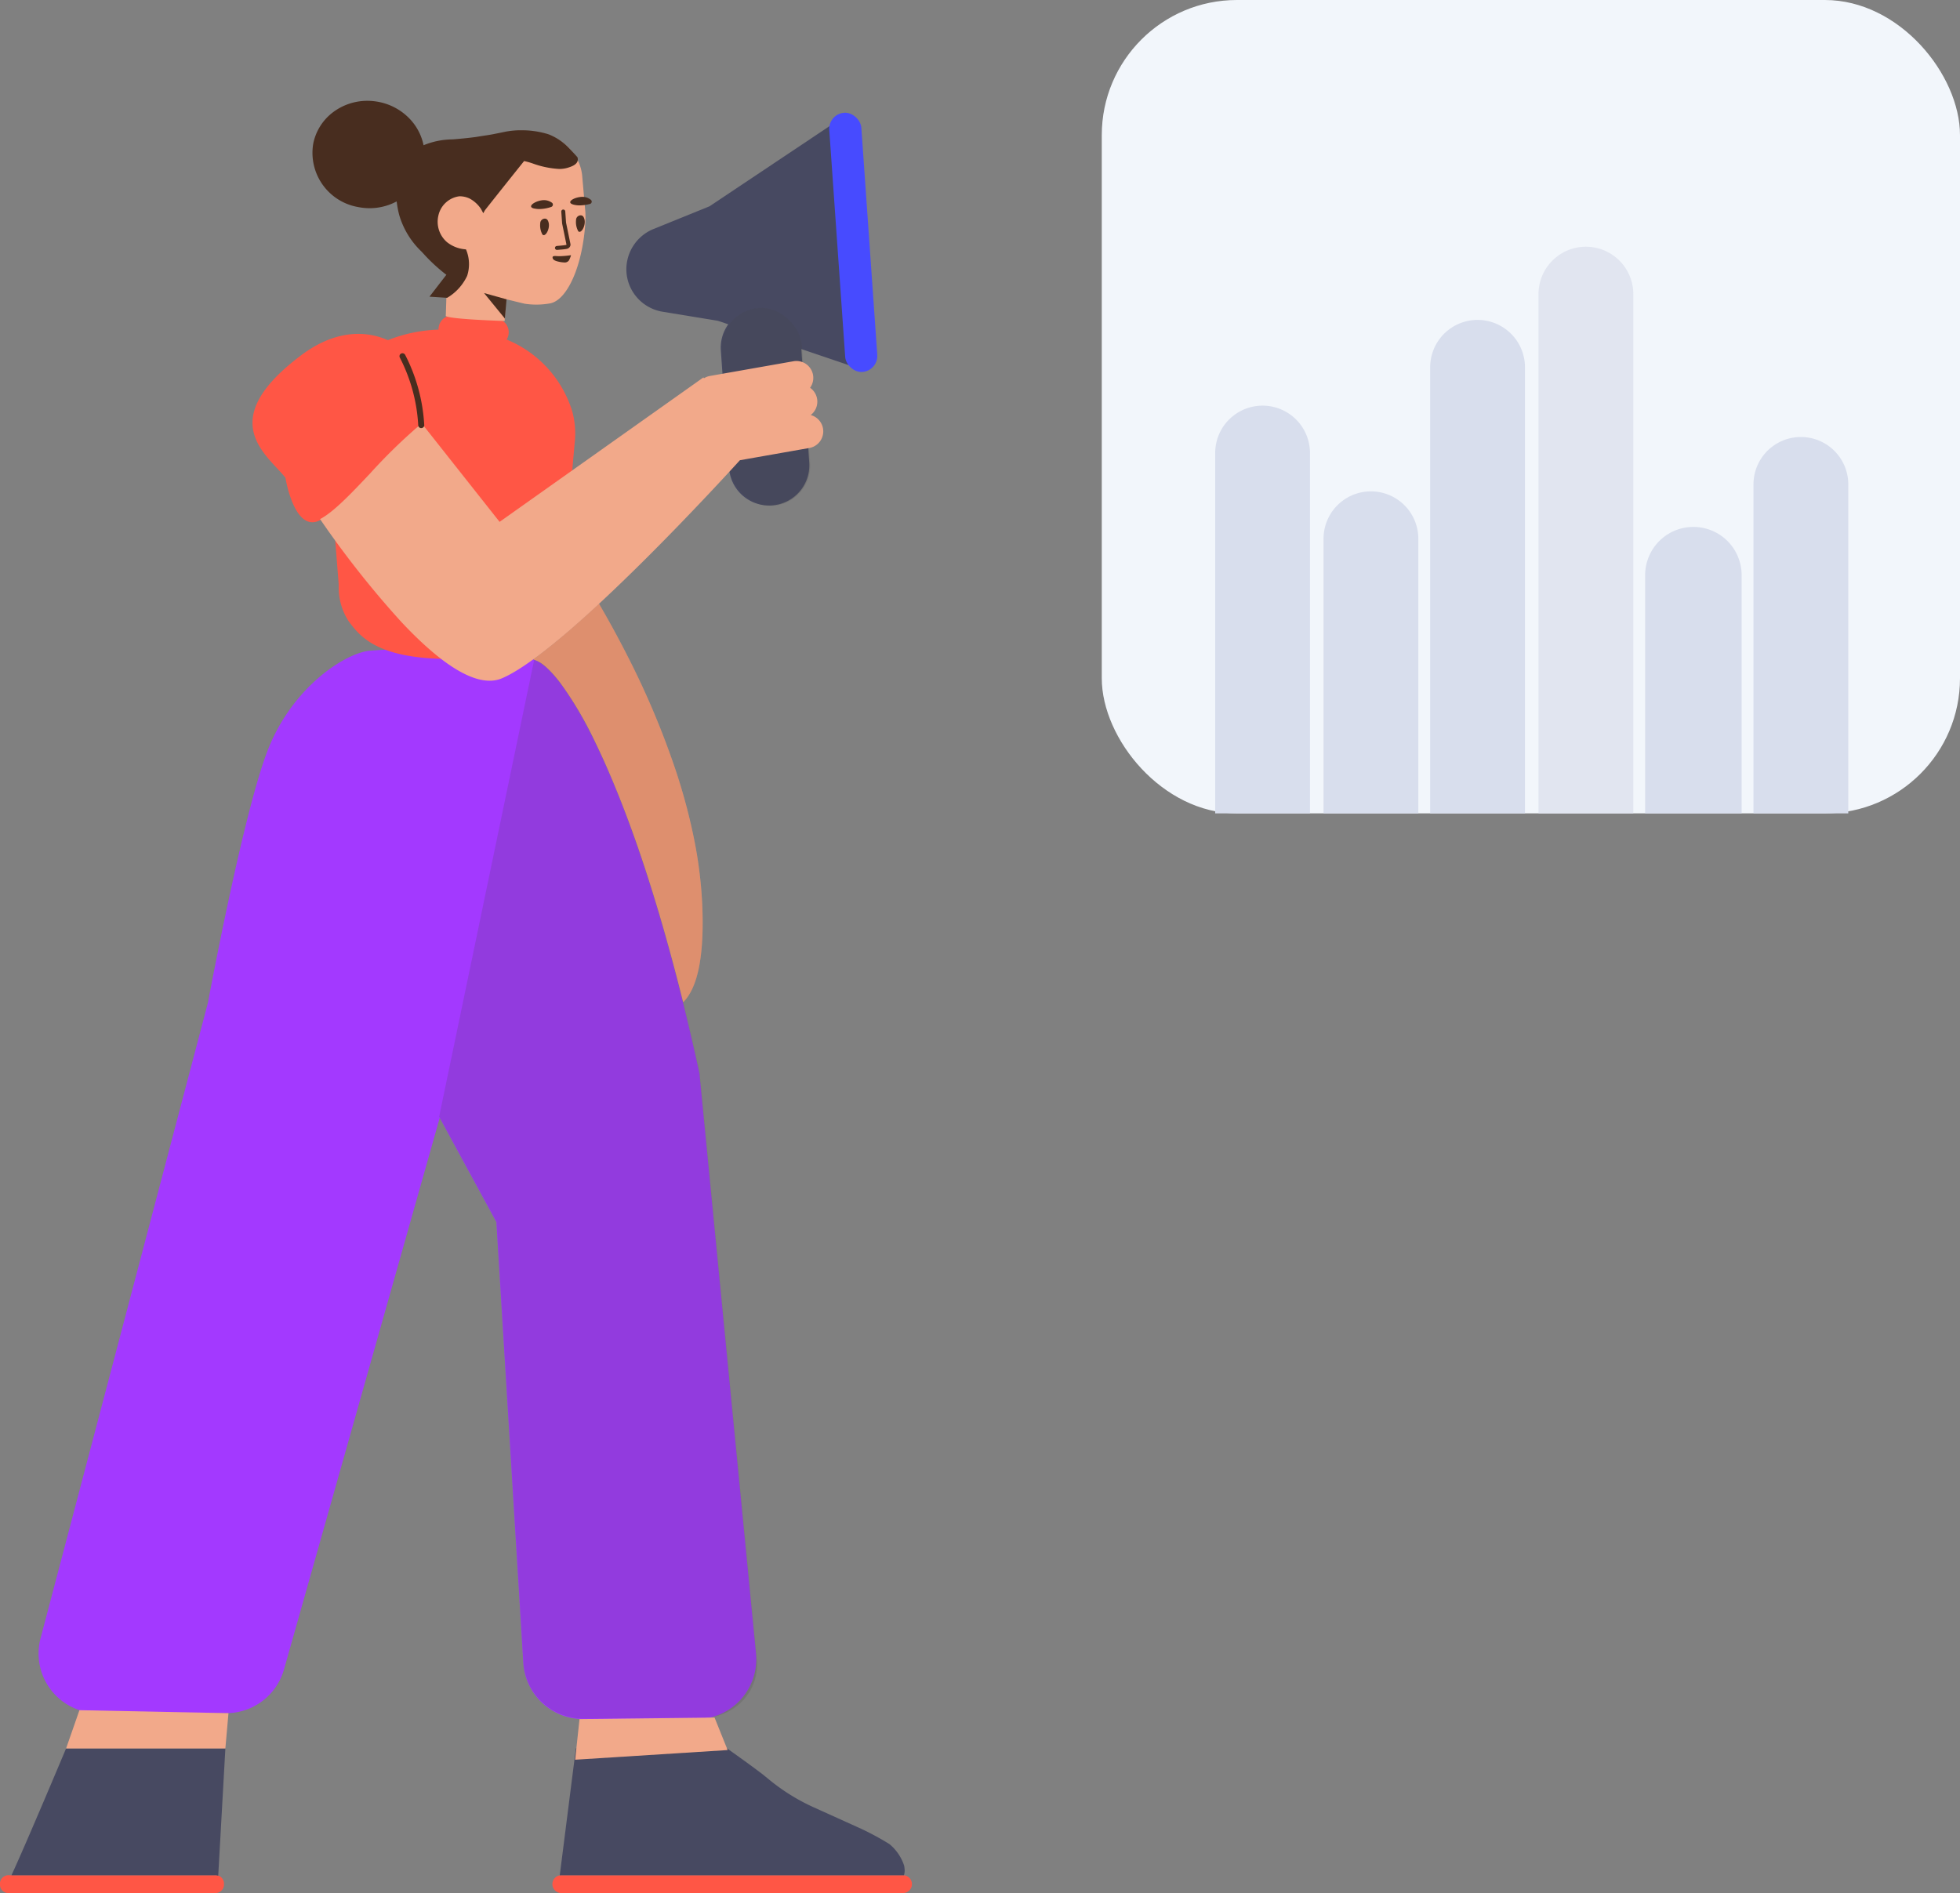 <svg xmlns="http://www.w3.org/2000/svg" width="290.041" height="280.187" viewBox="0 0 290.041 280.187">
    <rect x="0" y="0" width="290.041" height="280.187" fill="#808080" stroke="none"/>
    <g id="Group_2" data-name="Group 2" transform="translate(-47.959 -44.313)">
        <g id="Woman" transform="translate(47.959 59.16)">
            <path id="Base" d="M83.063,2.641a1.32,1.32,0,1,1,0-2.641h50.566a1.32,1.32,0,0,1,0,2.641Zm-81.725,0A1.245,1.245,0,0,1,0,1.524V1.117A1.264,1.264,0,0,1,1.337,0H31.805a1.244,1.244,0,0,1,1.337,1.117v.407a1.264,1.264,0,0,1-1.337,1.117Z" transform="translate(0 262.699)" fill="#ff5645"/>
            <path id="Shoes" d="M30.594,18.854h0a1.559,1.559,0,0,0-.488-.077H0C2.077,14.312,8.02.158,8.079.015H31.65L30.594,18.853ZM81.132,18.8h0L83.52,0h22.352l.015.011c.552.389,3.4,2.4,5.305,3.862l.963.787a29.721,29.721,0,0,0,6.587,4.082l7.015,3.171a40.967,40.967,0,0,1,4.161,2.259,6.927,6.927,0,0,1,2.17,3.169,2.819,2.819,0,0,1,.065.448c.007.079.014.154.024.227a2.828,2.828,0,0,1-.108.77,1.345,1.345,0,0,0-.142-.008H81.363a1.333,1.333,0,0,0-.229.02Z" transform="translate(1.7 243.922)" fill="#474961"/>
            <path id="Legs" d="M97.306,158.628l-16.658-.007a8.869,8.869,0,0,1-8.9-8.271L67.758,85.062,59.376,69.643,36.324,151.312a8.9,8.9,0,0,1-8.59,6.44H8.922a8.828,8.828,0,0,1-8.63-11.016L25.082,52.581s5.434-29.344,9.137-38.08C38.116,5.308,45.8.721,49.125.488,69.277-.922,72.72,1.1,73.307,1.844c4.178.99,15.162,18.317,24.5,61.2l8.377,85.94a8.847,8.847,0,0,1-8.876,9.644Z" transform="translate(5.692 80.966)" fill="#a339ff"/>
            <path id="Object" d="M15.2,51.129l-1.218-17.41a5.921,5.921,0,0,1,1.1-3.88l-1.515-.513L5.387,27.982a6.4,6.4,0,0,1-5.351-5.61v-.007A6.445,6.445,0,0,1,4.054,15.72l8.255-3.349L30.294.356a2.084,2.084,0,0,1,3.243,1.567L35.653,33.8A2.075,2.075,0,0,1,32.9,35.878L25.888,33.5l1.175,16.8a5.946,5.946,0,0,1-5.516,6.346c-.141.01-.281.015-.42.015A5.945,5.945,0,0,1,15.2,51.129Z" transform="translate(92.688 3.314)" fill="#474961"/>
            <rect id="Shadow_Object" data-name="Shadow Object" width="11.89" height="29.343" rx="5.945" transform="matrix(0.998, -0.07, 0.07, 0.998, 106.375, 31.147)" fill="#444" opacity="0.177"/>
            <rect id="Object-2" data-name="Object" width="4.756" height="38.439" rx="2.378" transform="matrix(0.998, -0.07, 0.07, 0.998, 122.548, 2.008)" fill="#474bff"/>
            <path id="T-shirt" d="M28.727,50.848C18.376,50.73,15.9,47.5,14.23,45.274a9.16,9.16,0,0,1-1.474-5.223c0-.322-.028-.616-.056-.939l-.794-10.074a9.662,9.662,0,0,1-2.1,1.365c-3.667,1.6-4.932-6.373-4.932-6.373-2.687-3.419-10.63-8.4,2.335-18.137,4.859-3.648,9.375-3.758,12.821-2.226a22.084,22.084,0,0,1,7.5-1.562q0-.1,0-.195A2.053,2.053,0,0,1,29.727.005l6.281.439a2.055,2.055,0,0,1,1.6,3.131,16.815,16.815,0,0,1,9.7,10.6,12.419,12.419,0,0,1,.362,4.753L45.839,39.552c-.028.323-.056.617-.056.939a8.287,8.287,0,0,1-1.53,4.958c-1.695,2.248-4.3,5.4-14.943,5.4C29.119,50.851,28.923,50.85,28.727,50.848Z" transform="translate(37.366 31.835)" fill="#ff5645"/>
            <path id="Skin" d="M75.978,235.076l19.982-.229,1.938,4.811-22.567,1.429ZM0,239.42l1.976-5.663,22.055.443-.46,5.22Zm78.422-148.7a53.768,53.768,0,0,0-5.359-9.112c-1.495-1.944-2.817-3.092-3.824-3.317a.78.78,0,0,0-.06-.085c1.469-1.067,3.152-2.412,5-4,1.45-1.242,3.028-2.654,4.691-4.2,1.486,2.548,2.893,5.128,4.182,7.669a122.651,122.651,0,0,1,7.255,17.26,86.689,86.689,0,0,1,2.57,9.617,64.149,64.149,0,0,1,1.256,9.819c.342,7.517-.606,12.429-2.816,14.6h0C86.429,109.264,81.607,97.29,78.422,90.717ZM62.67,81.387c-3.252,0-7.644-2.926-13.055-8.693a140.537,140.537,0,0,1-12.03-15.23c2.005-1.037,4.631-3.817,7.41-6.761a80.79,80.79,0,0,1,7.428-7.234c.069-.057.139-.116.2-.176L64.153,57.875,94.319,36.492l.062.14a2.483,2.483,0,0,1,.91-.354L107.648,34.1a2.5,2.5,0,0,1,2.45,3.929,2.5,2.5,0,0,1,.093,4.035,2.5,2.5,0,0,1-.19,4.874L99.713,48.752c-.319.351-6.611,7.286-13.908,14.556-4.4,4.38-8.313,8.048-11.641,10.9-4.161,3.564-7.408,5.858-9.653,6.817a4.662,4.662,0,0,1-1.84.363ZM56.187,27.421l.175-5.368-.175-2.047.15-1.658,2.415.25.121-.274a.089.089,0,0,1-.033-.057.722.722,0,0,0-.63-.486,4.56,4.56,0,0,1-2.1-.973,4.115,4.115,0,0,1-1.324-3.967c.341-1.494.453-3.856,1.878-3.924a18.656,18.656,0,0,1,2.171,0c.093.052,2.054,1.327,1.975.625s-.828-7.472-.828-7.472a.9.9,0,0,1,.767-.965A12.745,12.745,0,0,0,63.277.581C64.188.4,64.834.266,65.039.223A13.518,13.518,0,0,1,71.474.6a8.278,8.278,0,0,1,2.875,1.889,10.1,10.1,0,0,1,.681.777,2.634,2.634,0,0,1,.2.281,6.484,6.484,0,0,1,1.154,3.244l.46,5.233a14.174,14.174,0,0,1-.006,1.589C76.407,20.2,74.1,25.038,71.66,25.53a11.465,11.465,0,0,1-3.81.057c-.182-.046-.03,0-2.638-.642l-.131-.031L64.9,28.145S57.06,27.911,56.187,27.421Z" transform="translate(9.779 4.518)" fill="#f2a98a"/>
            <path id="Shadow_Skin" data-name="Shadow Skin" d="M21.373,156.722a8.947,8.947,0,0,1-6.11-2.392,8.722,8.722,0,0,1-2.79-5.88L8.485,83.238,0,67.628,14.023.2a.388.388,0,0,0-.079-.2h.015a4.269,4.269,0,0,1,1.854,1.09,17.594,17.594,0,0,1,2.4,2.745,44.651,44.651,0,0,1,2.852,4.509c1.054,1.879,2.13,4.027,3.2,6.384a168.482,168.482,0,0,1,7.042,18.834C33.9,41.8,36.333,51.1,38.537,61.219L47,148.019a7.653,7.653,0,0,1-.385,3.272,7.754,7.754,0,0,1-1.633,2.726,7.926,7.926,0,0,1-5.855,2.558l-17.674.148Z" transform="translate(64.987 82.792)" fill="#444" opacity="0.177"/>
            <path id="Combined_Shape_Copy" data-name="Combined Shape Copy" d="M22.14,58.967c-4.889-19.715-9.711-31.688-12.9-38.261a53.752,53.752,0,0,0-5.36-9.112C2.39,9.651,1.067,8.5.06,8.277A.848.848,0,0,0,0,8.193c1.469-1.068,3.152-2.412,5-4C6.452,2.955,8.03,1.543,9.693,0c1.486,2.548,2.893,5.128,4.182,7.669a122.61,122.61,0,0,1,7.255,17.26,86.581,86.581,0,0,1,2.57,9.617,64.159,64.159,0,0,1,1.256,9.819c.342,7.516-.605,12.429-2.816,14.6h0Z" transform="translate(78.958 74.529)" fill="#8c2a00" opacity="0.2"/>
            <path id="Shadow" d="M2.809,3.978,0,0,3.255,1.157Z" transform="matrix(0.998, -0.07, 0.07, 0.998, 71.63, 28.528)" fill="#482d1f"/>
            <path id="Hair" d="M17.453,29.066l2.5-3.24a25.785,25.785,0,0,1-3.265-2.991c-.112-.131-.264-.292-.441-.477a12.174,12.174,0,0,1-3.286-5.441l-.024-.1a15.5,15.5,0,0,1-.337-1.853,8.486,8.486,0,0,1-4.013,1.005A8.81,8.81,0,0,1,6.91,15.8,8.145,8.145,0,0,1,.252,6.432a7.719,7.719,0,0,1,2.83-4.59A8.433,8.433,0,0,1,8.264.075,8.81,8.81,0,0,1,9.936.237a8.569,8.569,0,0,1,4.383,2.288,7.992,7.992,0,0,1,2.264,4.125A11.449,11.449,0,0,1,20.9,5.783c.968-.081,2.064-.173,3.426-.356l.419-.067c.347-.056.774-.124,1.29-.2.331-.052.608-.1.854-.147.863-.172,1.54-.31,1.762-.357a12.038,12.038,0,0,1,2.4-.223,13.266,13.266,0,0,1,4.032.6,8.256,8.256,0,0,1,2.875,1.889c.233.229,1.175,1.241,1.4,1.511.3.994-.829,1.354-1.433,1.547a4.376,4.376,0,0,1-1.3.179,13.623,13.623,0,0,1-3.885-.809,11.434,11.434,0,0,0-1.281-.362c-1.95,2.437-3.86,4.826-5.773,7.251-.083.142-.173.3-.266.472l-.341-.636a4.725,4.725,0,0,0-1.626-1.506,3.379,3.379,0,0,0-1.486-.364l-.089,0a3.659,3.659,0,0,0-3.105,2.861,3.979,3.979,0,0,0,1.292,3.94,4.922,4.922,0,0,0,2.646,1.042c.057.007.1.014.142.02h.007a5.561,5.561,0,0,1,.17,3.91,7.428,7.428,0,0,1-2.959,3.255ZM33.1,16.04c-1.371-.189-.167-1.1,1.043-1.25a2.01,2.01,0,0,1,1.389.335.359.359,0,0,1-.067.658,5.713,5.713,0,0,1-1.738.311A3.567,3.567,0,0,1,33.1,16.04Zm5.767-.576c-1.356-.311-.089-1.111,1.129-1.175a1.984,1.984,0,0,1,1.332.43.353.353,0,0,1-.145.625,6.289,6.289,0,0,1-1.5.208A3.521,3.521,0,0,1,38.872,15.464Z" transform="translate(46.098 0)" fill="#482d1f"/>
            <path id="Face" d="M2.675,7.707c-.211-.048-.723-.168-.83-.486,0-.059-.037-.145-.011-.205.108-.211.47-.112,1.006-.111a13.355,13.355,0,0,0,1.719-.148,3.79,3.79,0,0,1-.316.78.753.753,0,0,1-.7.294A4.2,4.2,0,0,1,2.675,7.707Zm-.492-1.99A.29.29,0,0,1,2.249,5.5a.3.3,0,0,1,.2-.105l.317-.029.27-.024c.358-.033.532-.054.712-.087l.089-.017A.084.084,0,0,0,3.881,5.2a.02.02,0,0,0,0-.01L3.243,2.079l-.005-.039L3.116.314A.3.3,0,0,1,3.392,0h0a.3.3,0,0,1,.312.273l.12,1.708,0-.019L3.83,2V1.981l.637,3.092a.589.589,0,0,1-.1.467.674.674,0,0,1-.405.274l-.106.021c-.2.037-.389.059-.766.093l-.054,0h0l-.216.019-.314.029H2.477A.3.3,0,0,1,2.182,5.717ZM.328,3.7A2.828,2.828,0,0,1,0,2.049a.7.7,0,0,1,.624-.7c.237-.021.455.078.577.451.3.792-.235,1.99-.682,1.99A.269.269,0,0,1,.328,3.7Zm5.3-.487A2.828,2.828,0,0,1,5.3,1.561a.7.7,0,0,1,.624-.7c.237-.021.455.078.577.451C6.8,2.1,6.267,3.3,5.82,3.3A.269.269,0,0,1,5.626,3.212Z" transform="translate(79.943 16.165)" fill="#482d1f"/>
            <path id="Path_26" data-name="Path 26" d="M.5.5" transform="translate(59.352 34.347)" fill="none" stroke="#979797" stroke-miterlimit="10" stroke-width="1"/>
            <path id="Shadow-2" data-name="Shadow" d="M1.058,11.124A25.724,25.724,0,0,0,1.023.362.449.449,0,0,0,.5.018a.437.437,0,0,0-.344.52,24.853,24.853,0,0,1,.034,10.4.446.446,0,0,0,.872.185Z" transform="matrix(0.966, -0.259, 0.259, 0.966, 58.875, 37.594)" fill="#482d1f"/>
        </g>
        <g id="UI_Charts_Chart_3_3" data-name="UI / Charts / Chart 3 / 3" transform="translate(211 44.313)">
            <g id="Chart">
                <g id="Browser">
                    <g id="Background">
                        <rect id="Background-2" data-name="Background" width="127" height="120.387" rx="20" fill="#f2f6fb"/>
                    </g>
                </g>
                <g id="Graphic" transform="translate(16.783 36.518)">
                    <path id="Rectangle" d="M7.014,0h0a7.014,7.014,0,0,1,7.014,7.014V55.706a0,0,0,0,1,0,0H0a0,0,0,0,1,0,0V7.014A7.014,7.014,0,0,1,7.014,0Z" transform="translate(79.657 28.162)" fill="#d8deed"/>
                    <path id="Rectangle-2" data-name="Rectangle" d="M7.139,0h0a7.139,7.139,0,0,1,7.139,7.139V42.4a0,0,0,0,1,0,0H0a0,0,0,0,1,0,0V7.139A7.139,7.139,0,0,1,7.139,0Z" transform="translate(63.625 41.47)" fill="#d8deed"/>
                    <path id="Rectangle-3" data-name="Rectangle" d="M7.014,0h0a7.014,7.014,0,0,1,7.014,7.014V83.868a0,0,0,0,1,0,0H0a0,0,0,0,1,0,0V7.014A7.014,7.014,0,0,1,7.014,0Z" transform="translate(47.844)" fill="#e1e5f0"/>
                    <path id="Rectangle-4" data-name="Rectangle" d="M7.014,0h0a7.014,7.014,0,0,1,7.014,7.014V73.037a0,0,0,0,1,0,0H0a0,0,0,0,1,0,0V7.014A7.014,7.014,0,0,1,7.014,0Z" transform="translate(31.813 10.832)" fill="#d8deed"/>
                    <path id="Rectangle-5" data-name="Rectangle" d="M7.014,0h0a7.014,7.014,0,0,1,7.014,7.014V47.659a0,0,0,0,1,0,0H0a0,0,0,0,1,0,0V7.014A7.014,7.014,0,0,1,7.014,0Z" transform="translate(16.032 36.209)" fill="#d8deed"/>
                    <path id="Rectangle-6" data-name="Rectangle" d="M7.014,0h0a7.014,7.014,0,0,1,7.014,7.014V60.348a0,0,0,0,1,0,0H0a0,0,0,0,1,0,0V7.014A7.014,7.014,0,0,1,7.014,0Z" transform="translate(0 23.52)" fill="#d8deed"/>
                </g>
            </g>
        </g>
    </g>
</svg>